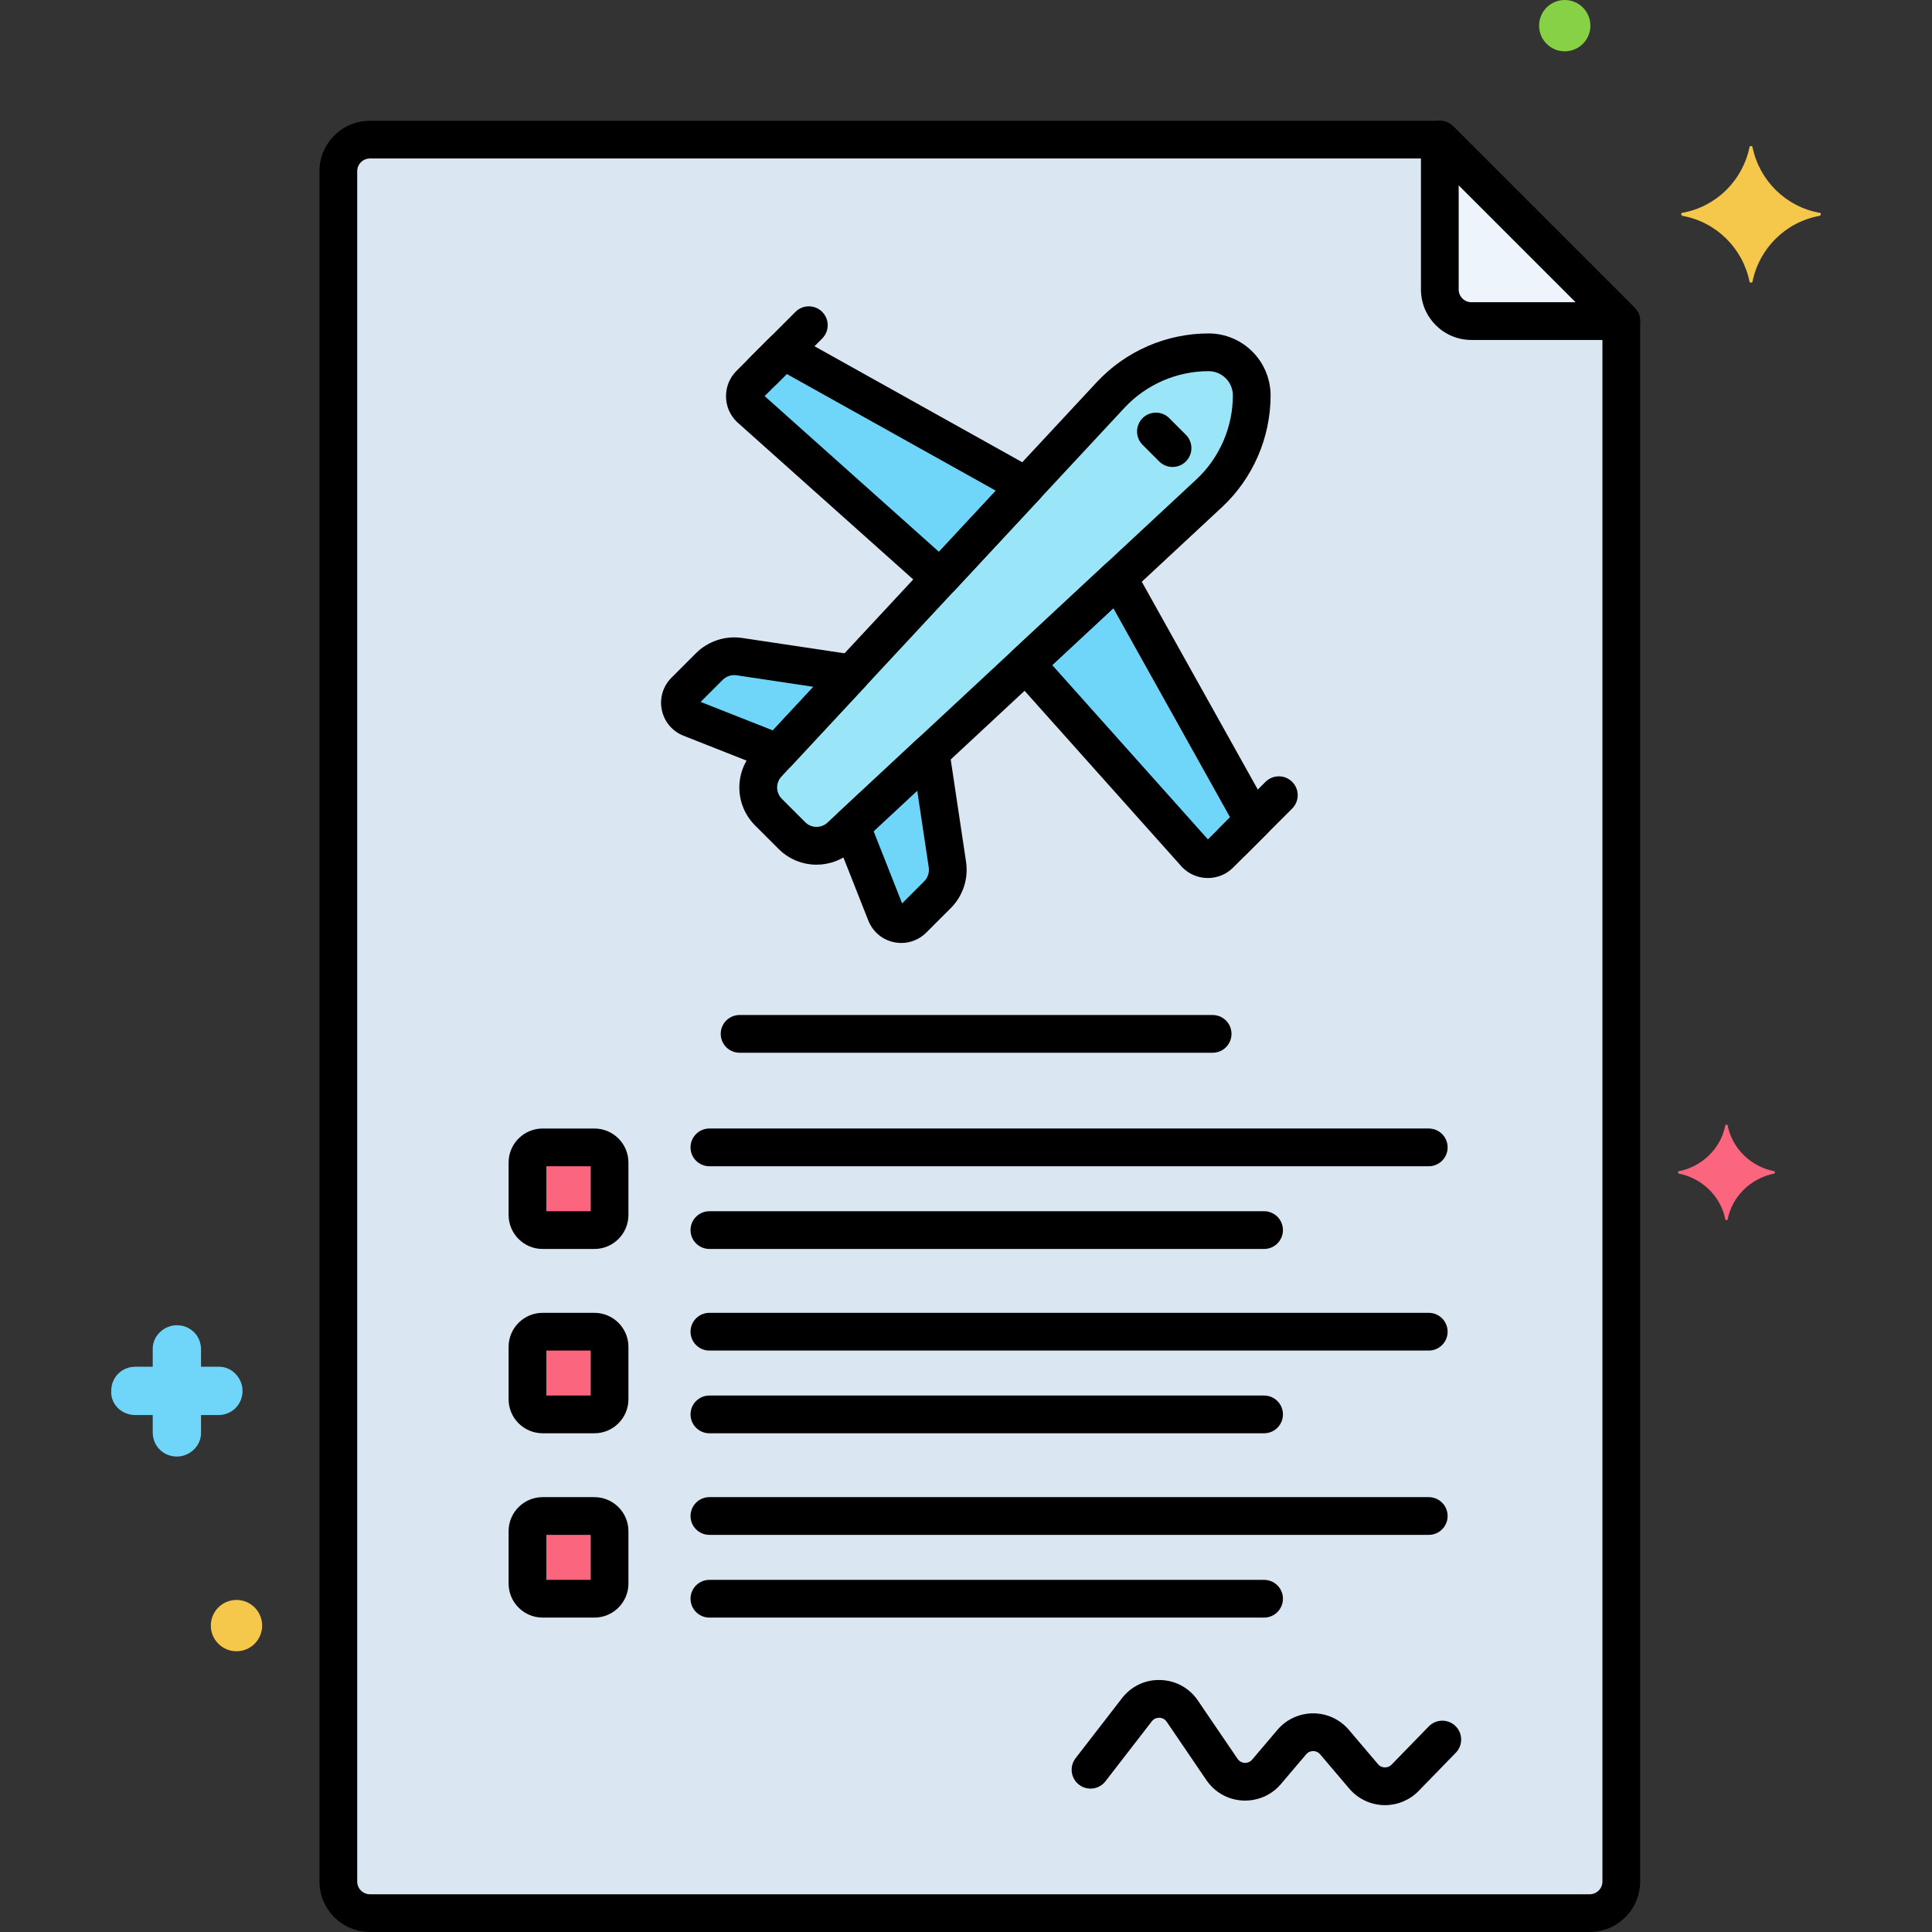 <?xml version="1.0" encoding="utf-8"?>
<!-- Generator: Adobe Illustrator 24.0.0, SVG Export Plug-In . SVG Version: 6.00 Build 0)  -->
<svg version="1.1" xmlns="http://www.w3.org/2000/svg" xmlns:xlink="http://www.w3.org/1999/xlink" x="0px" y="0px"
	 viewBox="0 0 256 256" style="enable-background:new 0 0 256 256;" xml:space="preserve">
<rect x="0" y="0" width="256" height="256" fill="#333333" stroke="none"/>
<style type="text/css">
	.st0{fill:#6CADEF;}
	.st1{fill:#F9D0B4;}
	.st2{fill:#5B5D60;}
	.st3{fill:#9BE5F9;}
	.st4{fill:#FC657E;}
	.st5{fill:#70D6F9;}
	.st6{fill:#F5C84C;}
	.st7{fill:#F98FA6;}
	.st8{fill:#FED690;}
	.st9{fill:#87D147;}
	.st10{fill:#B2E26D;}
	.st11{fill:#EDF4FC;}
	.st12{fill:#FCDD86;}
	.st13{fill:#754E34;}
	.st14{fill:#B598F9;}
	.st15{fill:#5290DB;}
	.st16{fill:#C7D7E5;}
	.st17{fill:#C18E6B;}
	.st18{fill:#DAE6F1;}
	.st19{fill:#3CAADC;}
	.st20{fill:#818182;}
	.st21{fill:#CBEFF7;}
	.st22{fill:#FCA265;}
	.st23{fill:#A57453;}
	.st24{fill:#8652D8;}
	.st25{fill:#966AEA;}
	.st26{fill:#FEB872;}
	.st27{fill:#EDB311;}
	.st28{fill:#EF4460;}
</style>
<g id="Layer_1">
</g>
<g id="Layer_2">
</g>
<g id="Layer_3">
</g>
<g id="Layer_4">
</g>
<g id="Layer_5">
</g>
<g id="Layer_6">
</g>
<g id="Layer_7">
</g>
<g id="Layer_8">
</g>
<g id="Layer_9">
</g>
<g id="Layer_10">
</g>
<g id="Layer_11">
</g>
<g id="Layer_12">
</g>
<g id="Layer_13">
</g>
<g id="Layer_14">
</g>
<g id="Layer_15">
</g>
<g id="Layer_16">
</g>
<g id="Layer_17">
</g>
<g id="Layer_18">
</g>
<g id="Layer_19">
</g>
<g id="Layer_20">
</g>
<g id="Layer_21">
</g>
<g id="Layer_22">
</g>
<g id="Layer_23">
</g>
<g id="Layer_24">
</g>
<g id="Layer_25">
</g>
<g id="Layer_26">
</g>
<g id="Layer_27">
</g>
<g id="Layer_28">
</g>
<g id="Layer_29">
</g>
<g id="Layer_30">
</g>
<g id="Layer_31">
</g>
<g id="Layer_32">
</g>
<g id="Layer_33">
</g>
<g id="Layer_34">
</g>
<g id="Layer_35">
</g>
<g id="Layer_36">
</g>
<g id="Layer_37">
</g>
<g id="Layer_38">
</g>
<g id="Layer_39">
</g>
<g id="Layer_40">
</g>
<g id="Layer_41">
</g>
<g id="Layer_42">
</g>
<g id="Layer_43">
</g>
<g id="Layer_44">
</g>
<g id="Layer_45">
</g>
<g id="Layer_46">
</g>
<g id="Layer_47">
</g>
<g id="Layer_48">
</g>
<g id="Layer_49">
</g>
<g id="Layer_50">
</g>
<g id="Layer_51">
</g>
<g id="Layer_52">
</g>
<g id="Layer_53">
</g>
<g id="Layer_54">
</g>
<g id="Layer_55">
</g>
<g id="Layer_56">
</g>
<g id="Layer_57">
</g>
<g id="Layer_58">
	<g>
		<g>
			<g>
				<path class="st18" d="M190.783,18.5H49.019c-2.313,0-4.189,1.875-4.189,4.189v226.622c0,2.313,1.875,4.189,4.189,4.189h161.622
					c2.313,0,4.189-1.875,4.189-4.189V42.548L190.783,18.5z"/>
			</g>
		</g>
		<g>
			<g>
				<path class="st11" d="M190.783,18.5v19.859c0,2.313,1.875,4.189,4.189,4.189h19.859L190.783,18.5z"/>
			</g>
		</g>
		<g>
			<g>
				<path class="st4" d="M78.762,152.035h-6.861c-1.109,0-2.008,0.899-2.008,2.009v6.943c0,1.109,0.899,2.009,2.008,2.009h6.861
					c1.109,0,2.008-0.899,2.008-2.009v-6.943C80.771,152.934,79.871,152.035,78.762,152.035z"/>
			</g>
		</g>
		<g>
			<g>
				<path class="st4" d="M78.762,200.879h-6.861c-1.109,0-2.008,0.899-2.008,2.009v6.943c0,1.109,0.899,2.009,2.008,2.009h6.861
					c1.109,0,2.008-0.899,2.008-2.009v-6.943C80.771,201.778,79.871,200.879,78.762,200.879z"/>
			</g>
		</g>
		<g>
			<g>
				<path class="st4" d="M78.762,176.457h-6.861c-1.109,0-2.008,0.899-2.008,2.009v6.943c0,1.109,0.899,2.009,2.008,2.009h6.861
					c1.109,0,2.008-0.899,2.008-2.009v-6.943C80.771,177.356,79.871,176.457,78.762,176.457z"/>
			</g>
		</g>
		<g>
			<g>
				<path class="st3" d="M160.139,46.682L160.139,46.682c-4.921,0-9.621,2.047-12.973,5.65l-45.45,48.859
					c-1.698,1.825-1.647,4.667,0.116,6.43l3.088,3.088c1.763,1.763,4.605,1.814,6.43,0.116l48.859-45.45
					c3.603-3.352,5.65-8.051,5.65-12.972C165.86,49.243,163.299,46.682,160.139,46.682z"/>
			</g>
		</g>
		<g>
			<g>
				<path class="st5" d="M148.153,76.59l-12.228,11.375l22.53,25.217c0.879,0.878,2.303,0.878,3.182,0l4.456-4.456L148.153,76.59z"
					/>
			</g>
		</g>
		<g>
			<g>
				<path class="st5" d="M103.816,46.449l-4.456,4.456c-0.879,0.879-0.879,2.303,0,3.182l25.217,22.53l11.375-12.228L103.816,46.449
					z"/>
			</g>
		</g>
		<g>
			<g>
				<path class="st5" d="M125.536,114.572l-2.229-14.868l-10.5,9.767l4.576,11.59c0.579,1.467,2.472,1.86,3.588,0.745l3.255-3.255
					C125.269,117.507,125.755,116.031,125.536,114.572z"/>
			</g>
		</g>
		<g>
			<g>
				<path class="st5" d="M97.97,87.005c-1.459-0.219-2.935,0.268-3.978,1.311l-3.255,3.255c-1.115,1.115-0.722,3.009,0.745,3.588
					l11.59,4.575l9.767-10.5L97.97,87.005z"/>
			</g>
		</g>
		<g>
			<g>
				<g>
					<path d="M216.599,40.78l-24.048-24.048c-0.469-0.469-1.104-0.732-1.768-0.732H49.02c-3.688,0-6.689,3-6.689,6.688v226.622
						c0,3.688,3,6.689,6.689,6.689h161.622c3.688,0,6.689-3.001,6.689-6.689V42.548C217.331,41.885,217.067,41.249,216.599,40.78z
						 M212.331,249.311c0,0.932-0.758,1.689-1.689,1.689H49.02c-0.931,0-1.689-0.758-1.689-1.689V22.688
						c0-0.931,0.758-1.688,1.689-1.688h140.729l22.583,22.583V249.311z"/>
				</g>
			</g>
		</g>
		<g>
			<g>
				<path class="st5" d="M29.037,181.1h-2.4v-2.3c0-1.8-1.4-3.2-3.2-3.2c-1.7,0-3.2,1.4-3.2,3.1v2.4h-2.3c-1.8,0-3.2,1.4-3.2,3.2
					c-0.1,1.7,1.3,3.2,3.2,3.2h2.3v2.3c0,1.8,1.4,3.2,3.2,3.2c1.7,0,3.2-1.4,3.2-3.1v-2.4h2.3c1.8,0,3.2-1.4,3.2-3.2
					C32.137,182.6,30.737,181.1,29.037,181.1z"/>
			</g>
		</g>
		<g>
			<g>
				<path class="st9" d="M207.337,0c-1.878,0-3.4,1.522-3.4,3.4c0,1.878,1.522,3.4,3.4,3.4c1.878,0,3.4-1.522,3.4-3.4
					C210.737,1.522,209.214,0,207.337,0z"/>
			</g>
		</g>
		<g>
			<g>
				<path class="st6" d="M31.337,212c-1.878,0-3.4,1.522-3.4,3.4c0,1.878,1.522,3.4,3.4,3.4c1.878,0,3.4-1.522,3.4-3.4
					C34.737,213.522,33.214,212,31.337,212z"/>
			</g>
		</g>
		<g>
			<g>
				<path class="st4" d="M235.118,155.2c-3.1-0.6-5.6-3-6.2-6.1c0-0.1-0.3-0.1-0.3,0c-0.6,3.1-3.1,5.5-6.2,6.1c-0.1,0-0.1,0.2,0,0.3
					c3.1,0.6,5.6,3,6.2,6.1c0,0.1,0.3,0.1,0.3,0c0.6-3.1,3.1-5.5,6.2-6.1C235.218,155.4,235.218,155.2,235.118,155.2z"/>
			</g>
		</g>
		<g>
			<g>
				<path class="st6" d="M241.118,28.2c-4.5-0.8-8-4.3-8.9-8.7c0-0.2-0.4-0.2-0.4,0c-0.9,4.4-4.4,7.9-8.9,8.7c-0.2,0-0.2,0.3,0,0.4
					c4.5,0.8,8,4.3,8.9,8.7c0,0.2,0.4,0.2,0.4,0c0.9-4.4,4.4-7.9,8.9-8.7C241.318,28.5,241.318,28.2,241.118,28.2z"/>
			</g>
		</g>
		<g>
			<g>
				<path d="M192.854,228.708c-0.991-0.963-2.575-0.94-3.535,0.049l-4.926,5.066c-0.327,0.334-0.694,0.374-0.915,0.368
					c-0.2-0.007-0.583-0.071-0.886-0.43l-3.853-4.538c-1.184-1.396-2.911-2.195-4.74-2.195s-3.557,0.8-4.74,2.195l-3.34,3.936
					c-0.341,0.401-0.776,0.44-0.992,0.428c-0.226-0.012-0.646-0.097-0.942-0.53l-5.26-7.73c-1.133-1.665-2.938-2.654-4.952-2.716
					c-2.013-0.068-3.874,0.819-5.105,2.412l-6.146,7.948c-0.845,1.093-0.644,2.662,0.448,3.507c1.093,0.847,2.663,0.644,3.507-0.448
					l6.146-7.949c0.331-0.427,0.783-0.477,0.999-0.472c0.231,0.007,0.666,0.085,0.97,0.531l5.26,7.729
					c1.102,1.619,2.854,2.607,4.811,2.711c1.952,0.09,3.802-0.694,5.069-2.187l3.34-3.936c0.317-0.374,0.718-0.43,0.928-0.43
					s0.61,0.056,0.928,0.431l3.853,4.538c1.131,1.333,2.781,2.132,4.528,2.191c0.07,0.003,0.141,0.004,0.211,0.004
					c1.673,0,3.288-0.68,4.458-1.883l4.926-5.066C193.866,231.253,193.844,229.67,192.854,228.708z"/>
			</g>
		</g>
		<g>
			<g>
				<path d="M189.316,149.534H94c-1.381,0-2.5,1.119-2.5,2.5s1.119,2.5,2.5,2.5h95.317c1.381,0,2.5-1.119,2.5-2.5
					S190.697,149.534,189.316,149.534z"/>
			</g>
		</g>
		<g>
			<g>
				<path d="M167.496,160.494H94c-1.381,0-2.5,1.119-2.5,2.5s1.119,2.5,2.5,2.5h73.497c1.381,0,2.5-1.119,2.5-2.5
					S168.877,160.494,167.496,160.494z"/>
			</g>
		</g>
		<g>
			<g>
				<path d="M160.68,134.494H98c-1.381,0-2.5,1.119-2.5,2.5s1.119,2.5,2.5,2.5h62.68c1.381,0,2.5-1.119,2.5-2.5
					S162.061,134.494,160.68,134.494z"/>
			</g>
		</g>
		<g>
			<g>
				<path d="M189.316,198.379H94c-1.381,0-2.5,1.119-2.5,2.5s1.119,2.5,2.5,2.5h95.317c1.381,0,2.5-1.119,2.5-2.5
					S190.697,198.379,189.316,198.379z"/>
			</g>
		</g>
		<g>
			<g>
				<path d="M167.496,209.339H94c-1.381,0-2.5,1.119-2.5,2.5s1.119,2.5,2.5,2.5h73.497c1.381,0,2.5-1.119,2.5-2.5
					S168.877,209.339,167.496,209.339z"/>
			</g>
		</g>
		<g>
			<g>
				<path d="M189.316,173.957H94c-1.381,0-2.5,1.119-2.5,2.5s1.119,2.5,2.5,2.5h95.317c1.381,0,2.5-1.119,2.5-2.5
					S190.697,173.957,189.316,173.957z"/>
			</g>
		</g>
		<g>
			<g>
				<path d="M167.496,184.916H94c-1.381,0-2.5,1.119-2.5,2.5s1.119,2.5,2.5,2.5h73.497c1.381,0,2.5-1.119,2.5-2.5
					S168.877,184.916,167.496,184.916z"/>
			</g>
		</g>
		<g>
			<g>
				<path d="M157.134,57.609l-2.201-2.201c-0.977-0.977-2.559-0.977-3.535,0s-0.977,2.559,0,3.535l2.201,2.201
					c0.488,0.488,1.128,0.732,1.768,0.732s1.279-0.244,1.768-0.732C158.11,60.168,158.11,58.586,157.134,57.609z"/>
			</g>
		</g>
		<g>
			<g>
				<path d="M108.942,41.322c-0.977-0.977-2.559-0.977-3.536,0l-6.046,6.047c-0.976,0.977-0.976,2.56,0,3.535
					c0.488,0.488,1.128,0.732,1.768,0.732s1.28-0.244,1.768-0.732l6.046-6.047C109.919,43.881,109.919,42.298,108.942,41.322z"/>
			</g>
		</g>
		<g>
			<g>
				<path d="M171.22,103.6c-0.977-0.977-2.559-0.977-3.535,0l-6.047,6.046c-0.977,0.976-0.977,2.559,0,3.535
					c0.488,0.488,1.128,0.732,1.768,0.732s1.279-0.244,1.768-0.732l6.047-6.046C172.196,106.159,172.196,104.576,171.22,103.6z"/>
			</g>
		</g>
		<g>
			<g>
				<g>
					<path d="M216.599,40.78l-24.048-24.048c-0.715-0.715-1.786-0.928-2.725-0.542c-0.934,0.387-1.543,1.299-1.543,2.31v19.859
						c0,3.688,3,6.688,6.688,6.688h19.859c1.011,0,1.923-0.609,2.31-1.543C217.527,42.57,217.313,41.495,216.599,40.78z
						 M194.972,40.048c-0.931,0-1.688-0.758-1.688-1.688V24.535l15.513,15.513H194.972z"/>
				</g>
			</g>
		</g>
		<g>
			<g>
				<g>
					<path d="M78.762,149.535h-6.861c-2.486,0-4.508,2.022-4.508,4.508v6.943c0,2.485,2.022,4.508,4.508,4.508h6.861
						c2.486,0,4.508-2.022,4.508-4.508v-6.943C83.271,151.558,81.248,149.535,78.762,149.535z M78.271,160.494h-5.877v-5.959h5.877
						V160.494z"/>
				</g>
			</g>
		</g>
		<g>
			<g>
				<g>
					<path d="M78.762,198.379h-6.861c-2.486,0-4.508,2.022-4.508,4.509v6.942c0,2.486,2.022,4.509,4.508,4.509h6.861
						c2.486,0,4.508-2.022,4.508-4.509v-6.942C83.271,200.401,81.248,198.379,78.762,198.379z M78.271,209.339h-5.877v-5.96h5.877
						V209.339z"/>
				</g>
			</g>
		</g>
		<g>
			<g>
				<g>
					<path d="M78.762,173.957h-6.861c-2.486,0-4.508,2.022-4.508,4.508v6.943c0,2.485,2.022,4.508,4.508,4.508h6.861
						c2.486,0,4.508-2.022,4.508-4.508v-6.943C83.271,175.979,81.248,173.957,78.762,173.957z M78.271,184.916h-5.877v-5.959h5.877
						V184.916z"/>
				</g>
			</g>
		</g>
		<g>
			<g>
				<g>
					<path d="M160.14,44.182c-5.597,0-10.992,2.351-14.803,6.447l-45.45,48.859c-2.628,2.824-2.549,7.174,0.179,9.9l3.088,3.088
						c1.396,1.396,3.218,2.099,5.042,2.099c1.739,0,3.48-0.638,4.858-1.92l48.859-45.45c4.097-3.812,6.446-9.207,6.446-14.803
						C168.359,47.869,164.672,44.182,160.14,44.182z M158.507,63.545l-48.858,45.45c-0.845,0.784-2.146,0.76-2.96-0.054
						l-3.088-3.088c-0.815-0.815-0.839-2.115-0.053-2.959l45.451-48.86c2.868-3.084,6.929-4.853,11.142-4.853
						c1.775,0,3.22,1.444,3.22,3.221C163.359,56.614,161.591,60.676,158.507,63.545z"/>
				</g>
			</g>
		</g>
		<g>
			<g>
				<g>
					<path d="M168.275,107.508l-17.939-32.137c-0.374-0.67-1.035-1.132-1.794-1.251c-0.764-0.12-1.529,0.117-2.092,0.64
						l-12.228,11.375c-0.996,0.927-1.068,2.48-0.161,3.496l22.529,25.217c0.031,0.034,0.063,0.068,0.097,0.102
						c0.897,0.897,2.09,1.392,3.358,1.392c1.27,0,2.463-0.494,3.358-1.392l4.456-4.455
						C168.651,109.704,168.82,108.484,168.275,107.508z M160.059,111.225l-20.636-23.099l8.101-7.535l15.465,27.704L160.059,111.225
						z"/>
				</g>
			</g>
		</g>
		<g>
			<g>
				<g>
					<path d="M138.421,64c-0.119-0.759-0.581-1.42-1.251-1.794l-32.135-17.939c-0.978-0.547-2.196-0.376-2.986,0.415l-4.455,4.455
						c-0.898,0.896-1.393,2.09-1.393,3.359c0,1.269,0.494,2.461,1.392,3.358c0.033,0.033,0.067,0.065,0.102,0.097l25.217,22.529
						c0.477,0.426,1.071,0.636,1.665,0.636c0.67,0,1.339-0.269,1.831-0.797l11.374-12.228C138.305,65.529,138.54,64.758,138.421,64z
						 M124.415,73.119l-23.098-20.636l2.93-2.93l27.704,15.465L124.415,73.119z"/>
				</g>
			</g>
		</g>
		<g>
			<g>
				<g>
					<path d="M128.008,114.2l-2.229-14.868c-0.137-0.917-0.771-1.683-1.647-1.989c-0.878-0.305-1.85-0.103-2.528,0.53l-10.5,9.768
						c-0.753,0.7-1,1.791-0.623,2.748l4.576,11.59c0.583,1.476,1.857,2.549,3.411,2.871c0.319,0.065,0.64,0.099,0.958,0.099
						c1.23,0,2.421-0.485,3.311-1.376l3.255-3.255C127.59,118.721,128.343,116.435,128.008,114.2z M122.458,116.782l-2.923,2.922
						l-3.776-9.564l5.779-5.376l1.526,10.179C123.165,115.614,122.938,116.302,122.458,116.782z"/>
				</g>
			</g>
		</g>
		<g>
			<g>
				<g>
					<path d="M115.199,88.409c-0.306-0.876-1.072-1.51-1.989-1.647l-14.869-2.229c-2.233-0.329-4.52,0.418-6.117,2.016l-3.255,3.255
						c-1.122,1.121-1.599,2.718-1.276,4.271c0.323,1.554,1.396,2.828,2.871,3.41l11.59,4.575c0.298,0.118,0.609,0.175,0.917,0.175
						c0.681,0,1.349-0.278,1.831-0.797l9.768-10.5C115.301,90.258,115.505,89.285,115.199,88.409z M102.403,96.782l-9.566-3.775
						l2.922-2.922c0.48-0.48,1.169-0.705,1.84-0.606l10.179,1.525L102.403,96.782z"/>
				</g>
			</g>
		</g>
	</g>
</g>
<g id="Layer_59">
</g>
<g id="Layer_60">
</g>
<g id="Layer_61">
</g>
<g id="Layer_62">
</g>
<g id="Layer_63">
</g>
<g id="Layer_64">
</g>
<g id="Layer_65">
</g>
<g id="Layer_66">
</g>
<g id="Layer_67">
</g>
<g id="Layer_68">
</g>
<g id="Layer_69">
</g>
<g id="Layer_70">
</g>
<g id="Layer_71">
</g>
<g id="Layer_72">
</g>
<g id="Layer_73">
</g>
<g id="Layer_74">
</g>
<g id="Layer_75">
</g>
<g id="Layer_76">
</g>
<g id="Layer_77">
</g>
<g id="Layer_78">
</g>
<g id="Layer_79">
</g>
<g id="Layer_80">
</g>
</svg>
